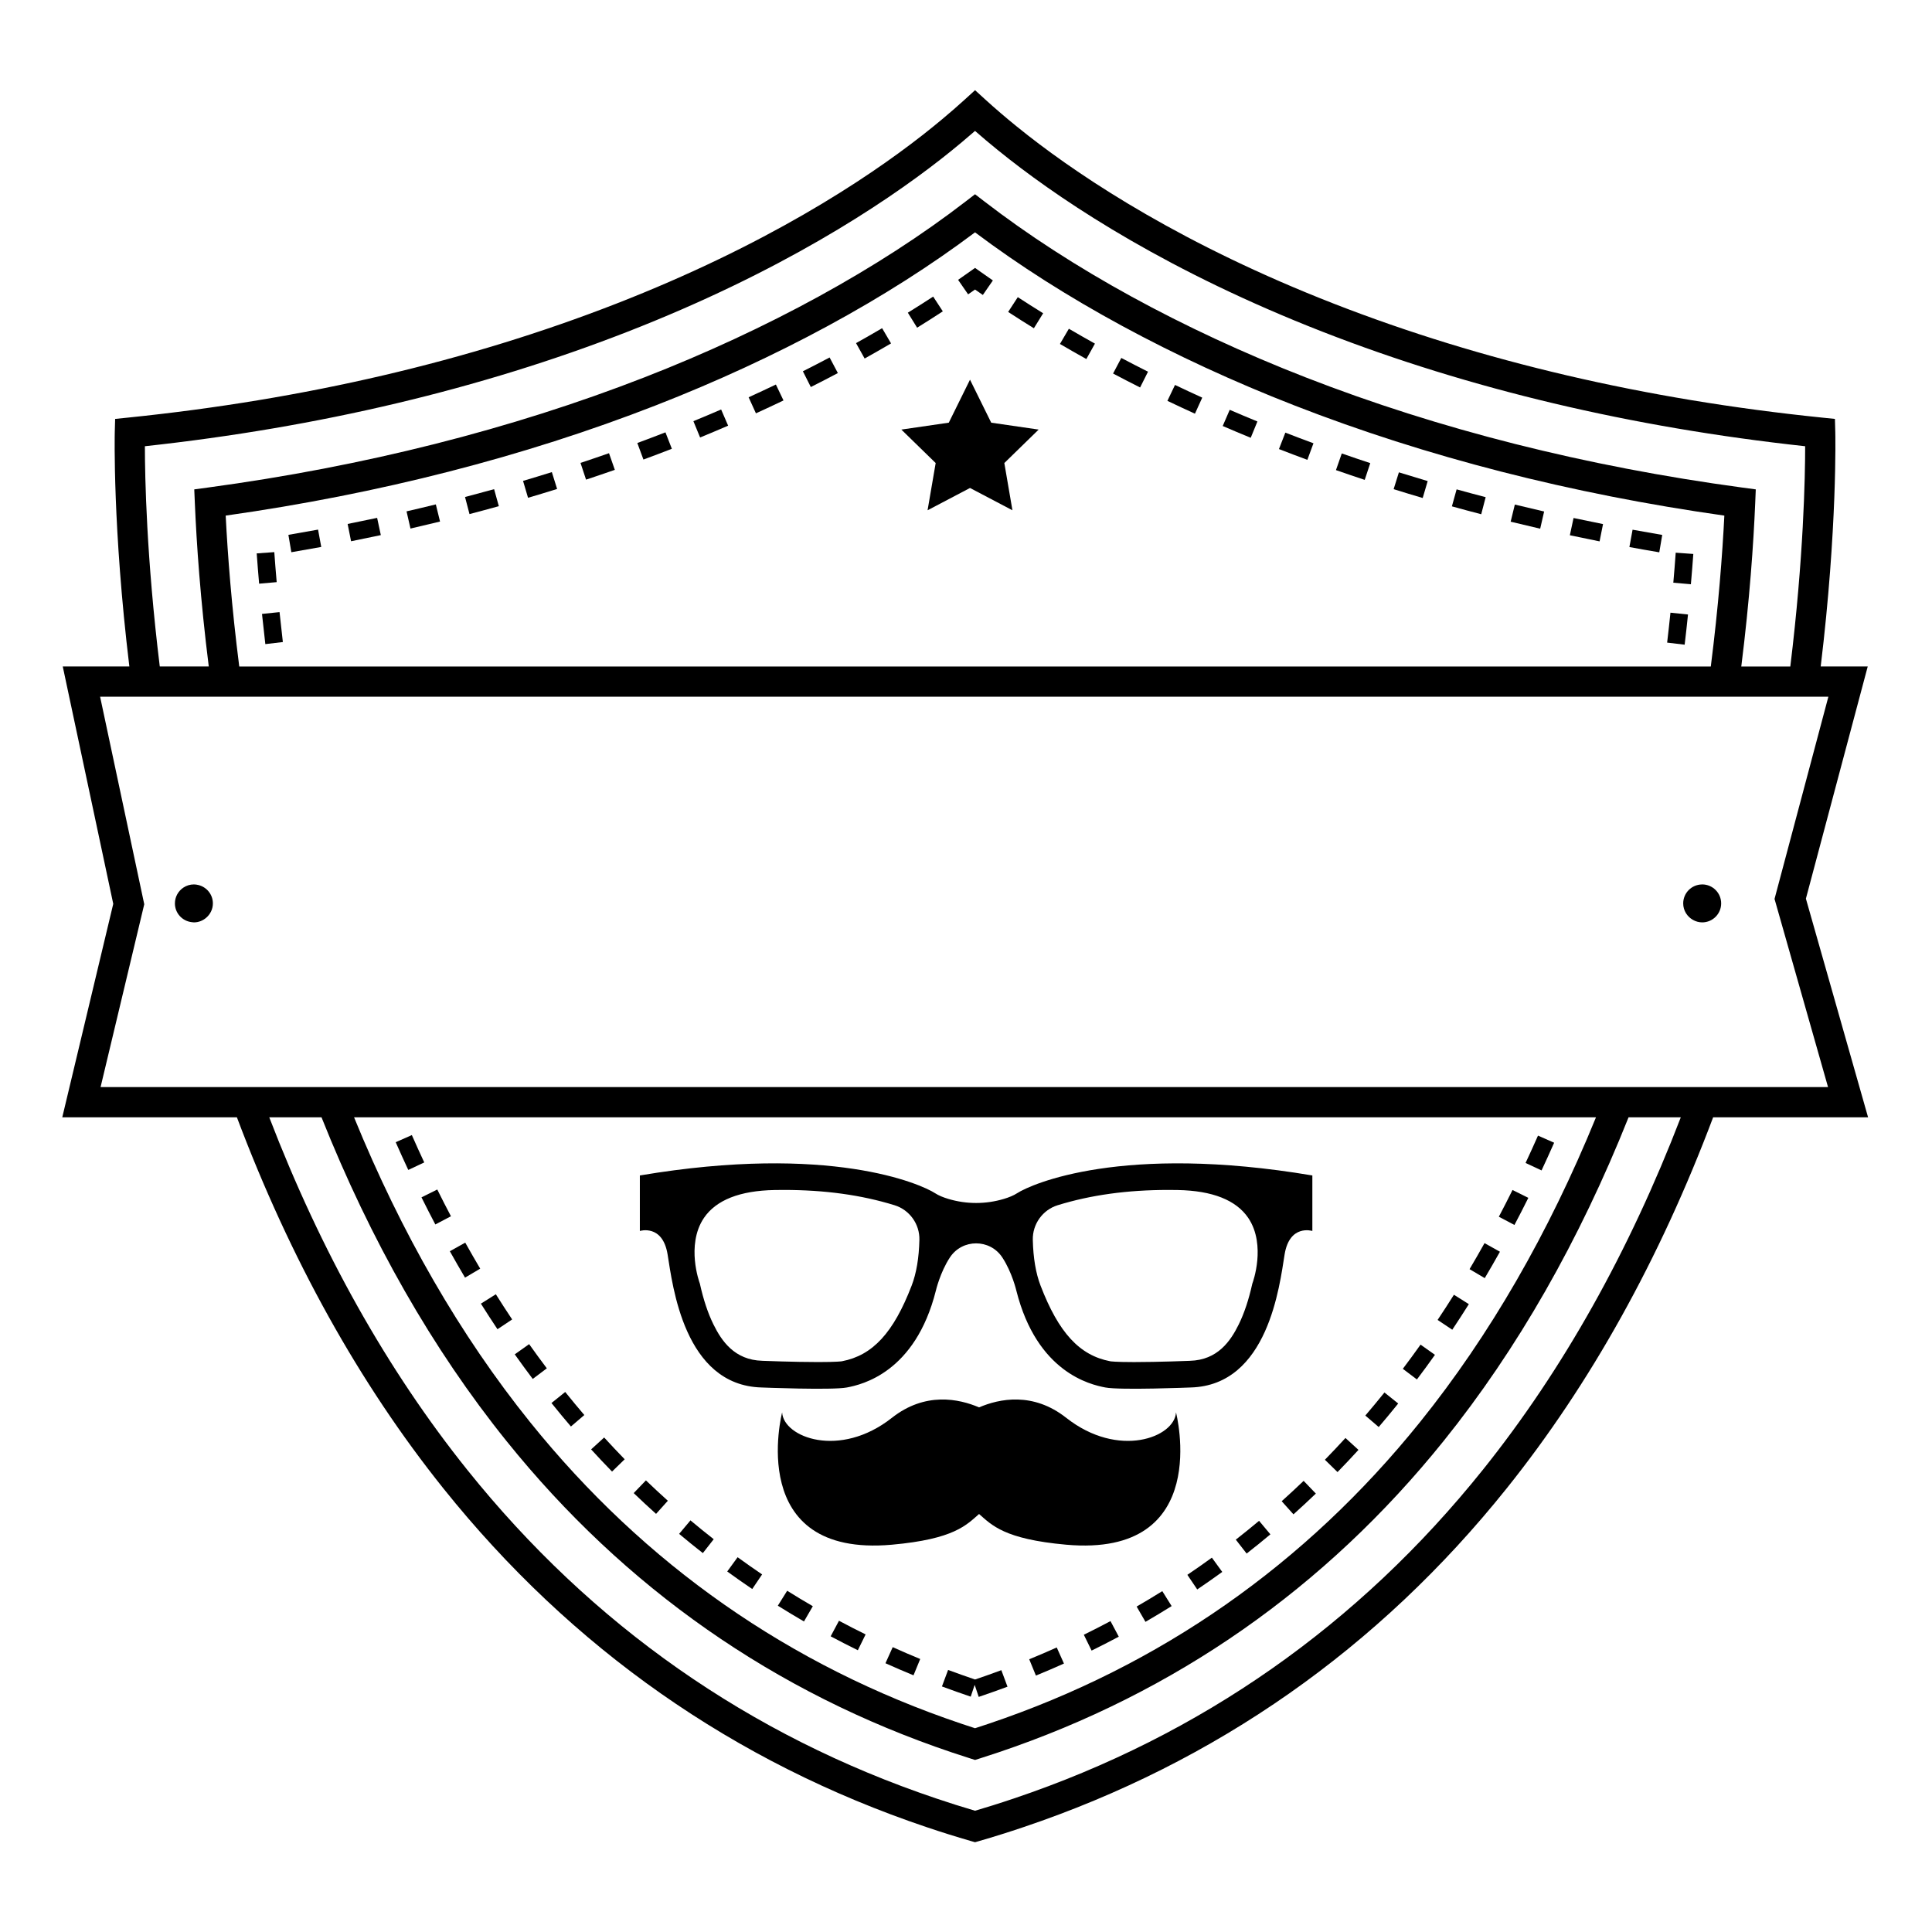 <?xml version="1.0" encoding="utf-8"?>
<!-- Generator: Adobe Illustrator 15.0.0, SVG Export Plug-In . SVG Version: 6.00 Build 0)  -->
<!DOCTYPE svg PUBLIC "-//W3C//DTD SVG 1.1 Basic//EN" "http://www.w3.org/Graphics/SVG/1.1/DTD/svg11-basic.dtd">
<svg version="1.1" baseProfile="basic" id="Шар_1"
	 xmlns="http://www.w3.org/2000/svg" xmlns:xlink="http://www.w3.org/1999/xlink" x="0px" y="0px" width="220px" height="220px"
	 viewBox="0 0 220 220" xml:space="preserve">
<path d="M52.954,56.596l0.508,1.943c1.115-0.291,2.239-0.594,3.341-0.901l-0.538-1.935C55.172,56.007,54.058,56.307,52.954,56.596"
	/>
<path d="M135.207,179.328l1.124,1.665c0.956-0.646,1.915-1.317,2.849-1.995l-1.181-1.625
	C137.084,178.037,136.145,178.695,135.207,179.328"/>
<path d="M123.417,186.15l0.885,1.805c1.04-0.512,2.081-1.043,3.095-1.584l-0.944-1.773
	C125.457,185.129,124.438,185.65,123.417,186.15"/>
<path d="M129.43,182.941l1.006,1.74c1.002-0.58,2.004-1.183,2.98-1.793l-1.064-1.703
	C131.395,181.783,130.411,182.375,129.43,182.941"/>
<path d="M176.973,130.124l-1.839-0.81c-0.462,1.047-0.938,2.095-1.415,3.112l1.819,0.853
	C176.021,132.248,176.504,131.186,176.973,130.124"/>
<path d="M65.012,162.438l1.526-1.306c-0.7-0.819-1.399-1.661-2.076-2.503l-0.099-0.124l-1.566,1.259l0.099,0.123
	C63.587,160.746,64.298,161.604,65.012,162.438"/>
<path d="M46.491,133.221l1.819-0.852c-0.476-1.02-0.951-2.066-1.413-3.115l-1.838,0.811
	C45.527,131.126,46.008,132.188,46.491,133.221"/>
<path d="M117.199,188.943l0.762,1.858c1.071-0.438,2.146-0.899,3.193-1.37l-0.822-1.832
	C119.303,188.063,118.25,188.514,117.199,188.943"/>
<path d="M100.829,189.396c1.049,0.473,2.124,0.936,3.194,1.375l0.763-1.858c-1.049-0.431-2.103-0.884-3.132-1.349L100.829,189.396z"
	/>
<path d="M94.589,186.33c1.016,0.543,2.057,1.076,3.094,1.586l0.886-1.803c-1.017-0.5-2.037-1.022-3.033-1.555L94.589,186.33z"/>
<path d="M111.029,191.248c-1.026-0.35-2.058-0.715-3.067-1.09l-0.702,1.881c1.078,0.4,2.181,0.793,3.277,1.162l0.451-1.344
	l0.459,1.369l0.091-0.029c1.065-0.36,2.139-0.74,3.187-1.131l-0.701-1.881C113.04,190.551,112.033,190.908,111.029,191.248"/>
<path d="M174.033,136.402l-1.801-0.896c-0.508,1.025-1.031,2.05-1.557,3.045l1.777,0.937
	C172.984,138.48,173.518,137.441,174.033,136.402"/>
<path d="M159.162,159.887l0.053-0.066l-1.566-1.256l-0.051,0.064c-0.693,0.859-1.408,1.721-2.127,2.563l1.525,1.306
	C157.729,161.641,158.457,160.762,159.162,159.887"/>
<path d="M31.234,62.871l-2.003,0.145c0.082,1.142,0.175,2.302,0.275,3.448l2.001-0.175C31.407,65.153,31.316,64.002,31.234,62.871"
	/>
<path d="M170.8,142.537l-1.754-0.98c-0.554,0.994-1.128,1.989-1.705,2.963l1.729,1.023
	C169.652,144.557,170.238,143.544,170.8,142.537"/>
<path d="M76.049,170.893c-0.839-0.754-1.679-1.535-2.497-2.319l-1.392,1.446c0.834,0.803,1.691,1.599,2.547,2.367L76.049,170.893z"
	/>
<path d="M71.134,166.17c-0.787-0.809-1.574-1.645-2.338-2.48l-1.484,1.354c0.779,0.854,1.581,1.705,2.383,2.527L71.134,166.17z"/>
<path d="M145.948,170.945l1.341,1.496c0.857-0.771,1.716-1.564,2.55-2.365l-1.392-1.449
	C147.63,169.412,146.789,170.191,145.948,170.945"/>
<path d="M49.572,139.432l1.778-0.936c-0.525-0.998-1.049-2.021-1.556-3.045l-1.799,0.893
	C48.51,137.381,49.04,138.419,49.572,139.432"/>
<path d="M163.4,154.277l-1.639-1.162c-0.66,0.931-1.341,1.857-2.018,2.754l1.604,1.212
	C162.037,156.168,162.729,155.225,163.4,154.277"/>
<path d="M107.36,35.454l-1.099-1.681c-0.939,0.614-1.91,1.231-2.884,1.834l1.057,1.708C105.423,36.703,106.407,36.077,107.36,35.454
	"/>
<path d="M167.26,148.505l-1.699-1.069c-0.608,0.967-1.234,1.933-1.858,2.866l1.67,1.116
	C166.006,150.468,166.643,149.488,167.26,148.505"/>
<path d="M154.691,165.1l-1.481-1.354c-0.765,0.837-1.553,1.671-2.342,2.479l1.438,1.403
	C153.109,166.803,153.914,165.953,154.691,165.1"/>
<path d="M88.572,182.843c0.977,0.612,1.979,1.216,2.978,1.796l1.007-1.738c-0.979-0.566-1.961-1.159-2.919-1.76L88.572,182.843z"/>
<path d="M140.723,175.322l1.234,1.584c0.908-0.709,1.816-1.444,2.704-2.188l-1.289-1.54
	C142.503,173.906,141.611,174.628,140.723,175.322"/>
<path d="M97.479,39.071l0.978,1.755c1.01-0.564,2.022-1.143,3.008-1.721l-1.017-1.733C99.476,37.944,98.476,38.515,97.479,39.071"/>
<path d="M114.8,35.521c0.953,0.622,1.937,1.247,2.929,1.858l1.056-1.708c-0.976-0.603-1.947-1.22-2.888-1.833L114.8,35.521z"/>
<path d="M46.293,58.229l0.449,1.958c1.119-0.257,2.251-0.525,3.366-0.798l-0.479-1.952C48.525,57.708,47.402,57.975,46.293,58.229"
	/>
<path d="M120.698,39.167c0.983,0.577,1.995,1.154,3.007,1.717l0.977-1.755c-0.998-0.556-1.996-1.126-2.968-1.695L120.698,39.167z"/>
<path d="M126.748,42.535c1.008,0.533,2.043,1.067,3.077,1.587l0.901-1.795c-1.021-0.514-2.045-1.041-3.041-1.567L126.748,42.535z"/>
<path d="M132.934,45.646c1.032,0.494,2.088,0.986,3.137,1.462l0.83-1.828c-1.035-0.471-2.08-0.958-3.102-1.446L132.934,45.646z"/>
<path d="M85.247,45.238l0.832,1.828c1.053-0.479,2.11-0.973,3.14-1.466l-0.868-1.813C87.332,44.276,86.289,44.764,85.247,45.238"/>
<path d="M66.103,52.71l0.631,1.907c1.098-0.364,2.201-0.739,3.277-1.116l-0.663-1.895C68.282,51.979,67.19,52.351,66.103,52.71"/>
<path d="M59.56,54.759l0.569,1.926c1.101-0.325,2.215-0.664,3.311-1.007l-0.6-1.917C61.755,54.101,60.651,54.436,59.56,54.759"/>
<path d="M72.573,50.446l0.696,1.884c1.084-0.4,2.173-0.813,3.236-1.227l-0.729-1.872C74.723,49.641,73.646,50.05,72.573,50.446"/>
<path d="M78.958,47.959l0.763,1.858c1.068-0.439,2.142-0.891,3.192-1.345l-0.797-1.844C81.077,47.078,80.015,47.525,78.958,47.959"
	/>
<path d="M139.232,48.51c1.051,0.454,2.123,0.905,3.189,1.342l0.762-1.858c-1.056-0.433-2.115-0.88-3.154-1.328L139.232,48.51z"/>
<path d="M91.426,42.278l0.903,1.794c1.031-0.519,2.067-1.054,3.08-1.591l-0.94-1.775C93.468,41.236,92.444,41.766,91.426,42.278"/>
<path d="M185.542,62.294c1.128,0.208,2.272,0.409,3.403,0.6l0.336-1.98c-1.122-0.19-2.258-0.39-3.377-0.596L185.542,62.294z"/>
<path d="M32.84,60.903l0.335,1.98c1.128-0.19,2.274-0.393,3.406-0.601l-0.363-1.975C35.095,60.513,33.959,60.714,32.84,60.903"/>
<path d="M190.543,66.354l2.001,0.175c0.103-1.154,0.194-2.315,0.276-3.448l-2.004-0.145
	C190.736,64.06,190.645,65.208,190.543,66.354"/>
<path d="M189.84,73.175l1.994,0.236c0.137-1.149,0.266-2.306,0.381-3.438l-1.998-0.206C190.102,70.889,189.975,72.036,189.84,73.175
	"/>
<path d="M145.637,51.136c1.068,0.416,2.157,0.828,3.235,1.226l0.694-1.885c-1.066-0.393-2.145-0.801-3.201-1.213L145.637,51.136z"/>
<path d="M77.333,174.666c0.885,0.742,1.794,1.479,2.702,2.188l1.237-1.582c-0.89-0.694-1.781-1.418-2.648-2.145L77.333,174.666z"/>
<path d="M82.811,178.947c0.932,0.679,1.89,1.352,2.847,1.998l1.125-1.664c-0.938-0.635-1.876-1.293-2.79-1.957L82.811,178.947z"/>
<path d="M29.834,69.908c0.118,1.145,0.246,2.302,0.38,3.438l1.995-0.235c-0.133-1.127-0.26-2.274-0.377-3.409L29.834,69.908z"/>
<path d="M158.695,55.703c1.087,0.339,2.199,0.678,3.31,1.005l0.568-1.926c-1.099-0.325-2.202-0.66-3.278-0.996L158.695,55.703z"/>
<path d="M165.33,57.659c1.104,0.307,2.229,0.61,3.339,0.899l0.507-1.943c-1.101-0.287-2.214-0.587-3.309-0.891L165.33,57.659z"/>
<path d="M178.762,60.95c1.114,0.238,2.254,0.473,3.385,0.697l0.392-1.97c-1.122-0.223-2.251-0.456-3.356-0.691L178.762,60.95z"/>
<path d="M152.128,53.531c1.076,0.376,2.179,0.75,3.274,1.113l0.632-1.906c-1.087-0.36-2.179-0.731-3.243-1.103L152.128,53.531z"/>
<path d="M39.586,59.663l0.391,1.97c1.127-0.224,2.267-0.459,3.388-0.699l-0.42-1.964C41.834,59.208,40.703,59.441,39.586,59.663"/>
<path d="M172.021,59.406c1.105,0.271,2.237,0.539,3.363,0.797l0.449-1.958c-1.117-0.256-2.238-0.522-3.336-0.79L172.021,59.406z"/>
<path d="M111.029,32.968c0.294,0.207,0.591,0.414,0.889,0.62l1.143-1.653c-0.488-0.337-0.972-0.675-1.449-1.015l-0.582-0.414
	l-0.583,0.414c-0.445,0.317-0.895,0.632-1.348,0.946l1.142,1.652C110.504,33.335,110.768,33.152,111.029,32.968"/>
<path d="M52.954,145.486l1.728-1.022c-0.575-0.972-1.148-1.969-1.704-2.963l-1.753,0.979
	C51.788,143.488,52.37,144.501,52.954,145.486"/>
<path d="M62.268,155.813c-0.677-0.896-1.354-1.823-2.014-2.754l-1.638,1.162c0.671,0.945,1.36,1.889,2.048,2.801L62.268,155.813z"/>
<path d="M58.319,150.246c-0.625-0.938-1.25-1.9-1.857-2.867l-1.701,1.07c0.617,0.98,1.252,1.96,1.887,2.912L58.319,150.246z"/>
<path d="M26.976,127.229c6.08,16.153,13.963,30.336,23.516,42.264c14.585,18.211,33.098,31.188,55.023,38.568
	c1.655,0.561,3.349,1.09,5.037,1.578l0.479,0.139l0.479-0.139c0.844-0.244,1.699-0.502,2.539-0.767
	c0.827-0.259,1.666-0.533,2.492-0.812c21.927-7.383,40.438-20.358,55.021-38.569c9.554-11.929,17.437-26.109,23.517-42.263h17.642
	l-7.08-24.897l7.041-26.439h-5.355c1.91-15.793,1.666-26.497,1.66-26.679l-0.041-1.511l-1.504-0.154
	c-20.066-2.057-38.75-6.417-55.532-12.959c-17.033-6.64-28.356-14.091-34.858-19.173c-0.445-0.348-0.881-0.695-1.307-1.041
	c-1.243-1.006-2.438-2.033-3.555-3.049l-1.158-1.057l-1.16,1.057c-0.783,0.714-1.651,1.468-2.577,2.242
	c-0.787,0.657-1.535,1.261-2.288,1.849C98.505,20.5,87.18,27.951,70.147,34.59c-16.782,6.542-35.466,10.902-55.533,12.959
	l-1.503,0.154l-0.042,1.511C13.064,49.396,12.82,60.1,14.73,75.893H7.146l5.75,27.031l-5.805,24.305H26.976z M16.499,50.813
	c19.794-2.15,38.257-6.526,54.899-13.014c17.423-6.791,29.046-14.444,35.727-19.666c0.782-0.611,1.559-1.238,2.375-1.919
	c0.529-0.442,1.041-0.879,1.529-1.306c0.82,0.718,1.672,1.436,2.546,2.144c0.442,0.359,0.896,0.719,1.356,1.08
	c6.682,5.223,18.303,12.875,35.727,19.667c16.643,6.488,35.104,10.864,54.898,13.014c0,3.475-0.175,12.716-1.691,25.081h-5.582
	c0.958-7.623,1.393-14.044,1.585-18.599l0.065-1.568l-1.556-0.21c-17.794-2.406-34.524-6.631-49.731-12.558
	c-14.012-5.462-26.655-12.389-36.565-20.031l-1.052-0.81l-1.051,0.81c-9.916,7.644-22.561,14.57-36.569,20.031
	C58.202,48.886,41.47,53.11,23.677,55.517l-1.556,0.21l0.067,1.568c0.193,4.555,0.627,10.976,1.585,18.599h-5.579
	C16.677,63.531,16.501,54.288,16.499,50.813 M27.244,75.894c-0.874-6.854-1.32-12.747-1.544-17.181
	c17.482-2.475,33.945-6.693,48.959-12.546c13.821-5.388,26.364-12.188,36.37-19.711c10,7.522,22.543,14.322,36.367,19.711
	c15.014,5.852,31.478,10.071,48.959,12.546c-0.224,4.434-0.67,10.327-1.543,17.181H27.244z M16.885,79.336h1.756h5.59h1.737h1.741
	h3.297h2.028h155.987h2.027h3.297h1.741h1.737h5.592h1.754h1.716h1.315l-3.36,12.621l-2.771,10.405l0.304,1.069l5.788,20.355H196.34
	h-1.834h-1.829h-5.901h-1.836h-1.838h-3.496h-2.166H44.616h-2.165h-3.496h-1.84H35.28h-5.902h-1.829h-1.833H11.453l4.973-20.818
	l-5.027-23.632h3.77H16.885z M168.877,167.34c-14.165,17.688-32.143,30.289-53.436,37.459c-0.805,0.271-1.619,0.537-2.424,0.789
	c-0.656,0.207-1.322,0.41-1.986,0.604c-1.48-0.437-2.963-0.902-4.416-1.396c-21.275-7.161-39.242-19.75-53.401-37.414
	c-9.101-11.354-16.659-24.825-22.553-40.153h5.95c5.599,14.047,12.651,26.41,21.061,36.86
	c13.463,16.734,30.528,28.666,50.718,35.463c0.699,0.236,1.413,0.47,2.122,0.693l0.52,0.164l0.518-0.164
	c0.717-0.228,1.434-0.461,2.127-0.695c20.186-6.797,37.246-18.727,50.71-35.461c8.408-10.45,15.462-22.813,21.06-36.86h5.949
	C185.508,142.539,177.963,155.994,168.877,167.34 M181.738,127.229c-5.387,13.201-12.096,24.834-20.036,34.703
	c-13.045,16.213-29.572,27.772-49.126,34.354c-0.508,0.172-1.025,0.342-1.547,0.51c-0.516-0.166-1.031-0.336-1.539-0.508
	c-19.559-6.584-36.09-18.144-49.135-34.356c-7.941-9.869-14.651-21.502-20.038-34.703H181.738z"/>
<path d="M21.847,105.01c0.077,0.008,0.152,0.023,0.232,0.023c0.543,0,1.033-0.207,1.413-0.538c0.455-0.396,0.749-0.972,0.749-1.623
	c0-1.016-0.705-1.863-1.649-2.094c-0.165-0.04-0.335-0.068-0.513-0.068c-0.44,0-0.849,0.133-1.19,0.359
	c-0.585,0.387-0.972,1.049-0.972,1.803C19.917,103.986,20.764,104.893,21.847,105.01"/>
<path d="M192.781,104.75c0.312,0.175,0.666,0.283,1.05,0.283c1.192,0,2.161-0.968,2.161-2.161c0-1.194-0.969-2.162-2.161-2.162
	c-0.015,0-0.026,0.004-0.041,0.004c-1.174,0.022-2.121,0.977-2.121,2.158C191.669,103.682,192.121,104.38,192.781,104.75"/>
<path d="M76.021,142.846c0.567,3.482,1.864,14.906,10.695,15.148c0,0,8.022,0.326,9.723,0c1.702-0.323,7.778-1.7,10.128-11.02
	c0,0,0.482-2.09,1.602-3.789c1.407-2.136,4.556-2.136,5.964,0c1.119,1.699,1.602,3.789,1.602,3.789
	c2.351,9.318,8.427,10.695,10.129,11.02c1.701,0.326,9.723,0,9.723,0c8.831-0.242,10.128-11.666,10.693-15.148
	c0.568-3.486,3.16-2.675,3.16-2.675v-6.319c-21.633-3.646-32.004,0.972-33.623,2.024c-0.404,0.263-0.936,0.476-1.504,0.646
	c-2.06,0.619-4.265,0.619-6.324,0c-0.569-0.17-1.099-0.383-1.503-0.646c-1.621-1.054-11.991-5.671-33.625-2.024v6.319
	C72.86,140.171,75.454,139.359,76.021,142.846 M120.439,137.24c3.797-1.17,7.928-1.74,12.627-1.74c0.343,0,0.691,0.004,1.039,0.01
	c3.945,0.072,6.646,1.139,8.029,3.168c1.077,1.581,1.158,3.5,1.037,4.833c-0.134,1.485-0.546,2.601-0.55,2.61l-0.015,0.039
	l-0.01,0.043c-0.406,1.818-0.908,3.326-1.535,4.604c-0.928,1.887-2.396,4.064-5.565,4.15l-0.036,0.003
	c-0.035,0.001-3.531,0.142-6.322,0.142c-2.18,0-2.688-0.088-2.709-0.091c-3.5-0.667-5.875-3.243-7.94-8.616
	c-0.538-1.397-0.835-3.151-0.882-5.213C117.566,139.389,118.73,137.768,120.439,137.24 M80.165,138.678
	c1.383-2.029,4.084-3.096,8.03-3.168c0.347-0.006,0.697-0.01,1.039-0.01c4.7,0,8.83,0.57,12.627,1.74
	c1.709,0.527,2.874,2.146,2.832,3.941c-0.047,2.061-0.343,3.813-0.881,5.211c-2.066,5.373-4.441,7.95-7.941,8.617
	c-0.02,0.004-0.53,0.09-2.709,0.09c-2.791,0-6.288-0.14-6.323-0.141l-0.036-0.003c-3.169-0.086-4.639-2.265-5.566-4.151
	c-0.627-1.275-1.129-2.783-1.535-4.603l-0.009-0.043l-0.015-0.039c-0.004-0.011-0.415-1.125-0.55-2.61
	C79.007,142.178,79.087,140.259,80.165,138.678"/>
<path d="M121.412,161.448c-3.783-2.981-7.625-2.175-9.924-1.188c-2.3-0.984-6.141-1.793-9.924,1.188
	c-5.953,4.692-12.353,2.224-12.502-0.617c0,0-4.295,16.563,12.502,15.067c7.096-0.633,8.492-2.252,9.924-3.496
	c1.432,1.244,2.828,2.863,9.924,3.496c16.796,1.496,12.501-15.067,12.501-15.067C133.766,163.672,127.365,166.141,121.412,161.448"
	/>
<polygon points="112.872,48.131 110.456,43.236 108.04,48.131 102.638,48.917 106.547,52.727 105.624,58.106 110.456,55.566 
	115.288,58.106 114.365,52.727 118.273,48.917 "/>
</svg>
